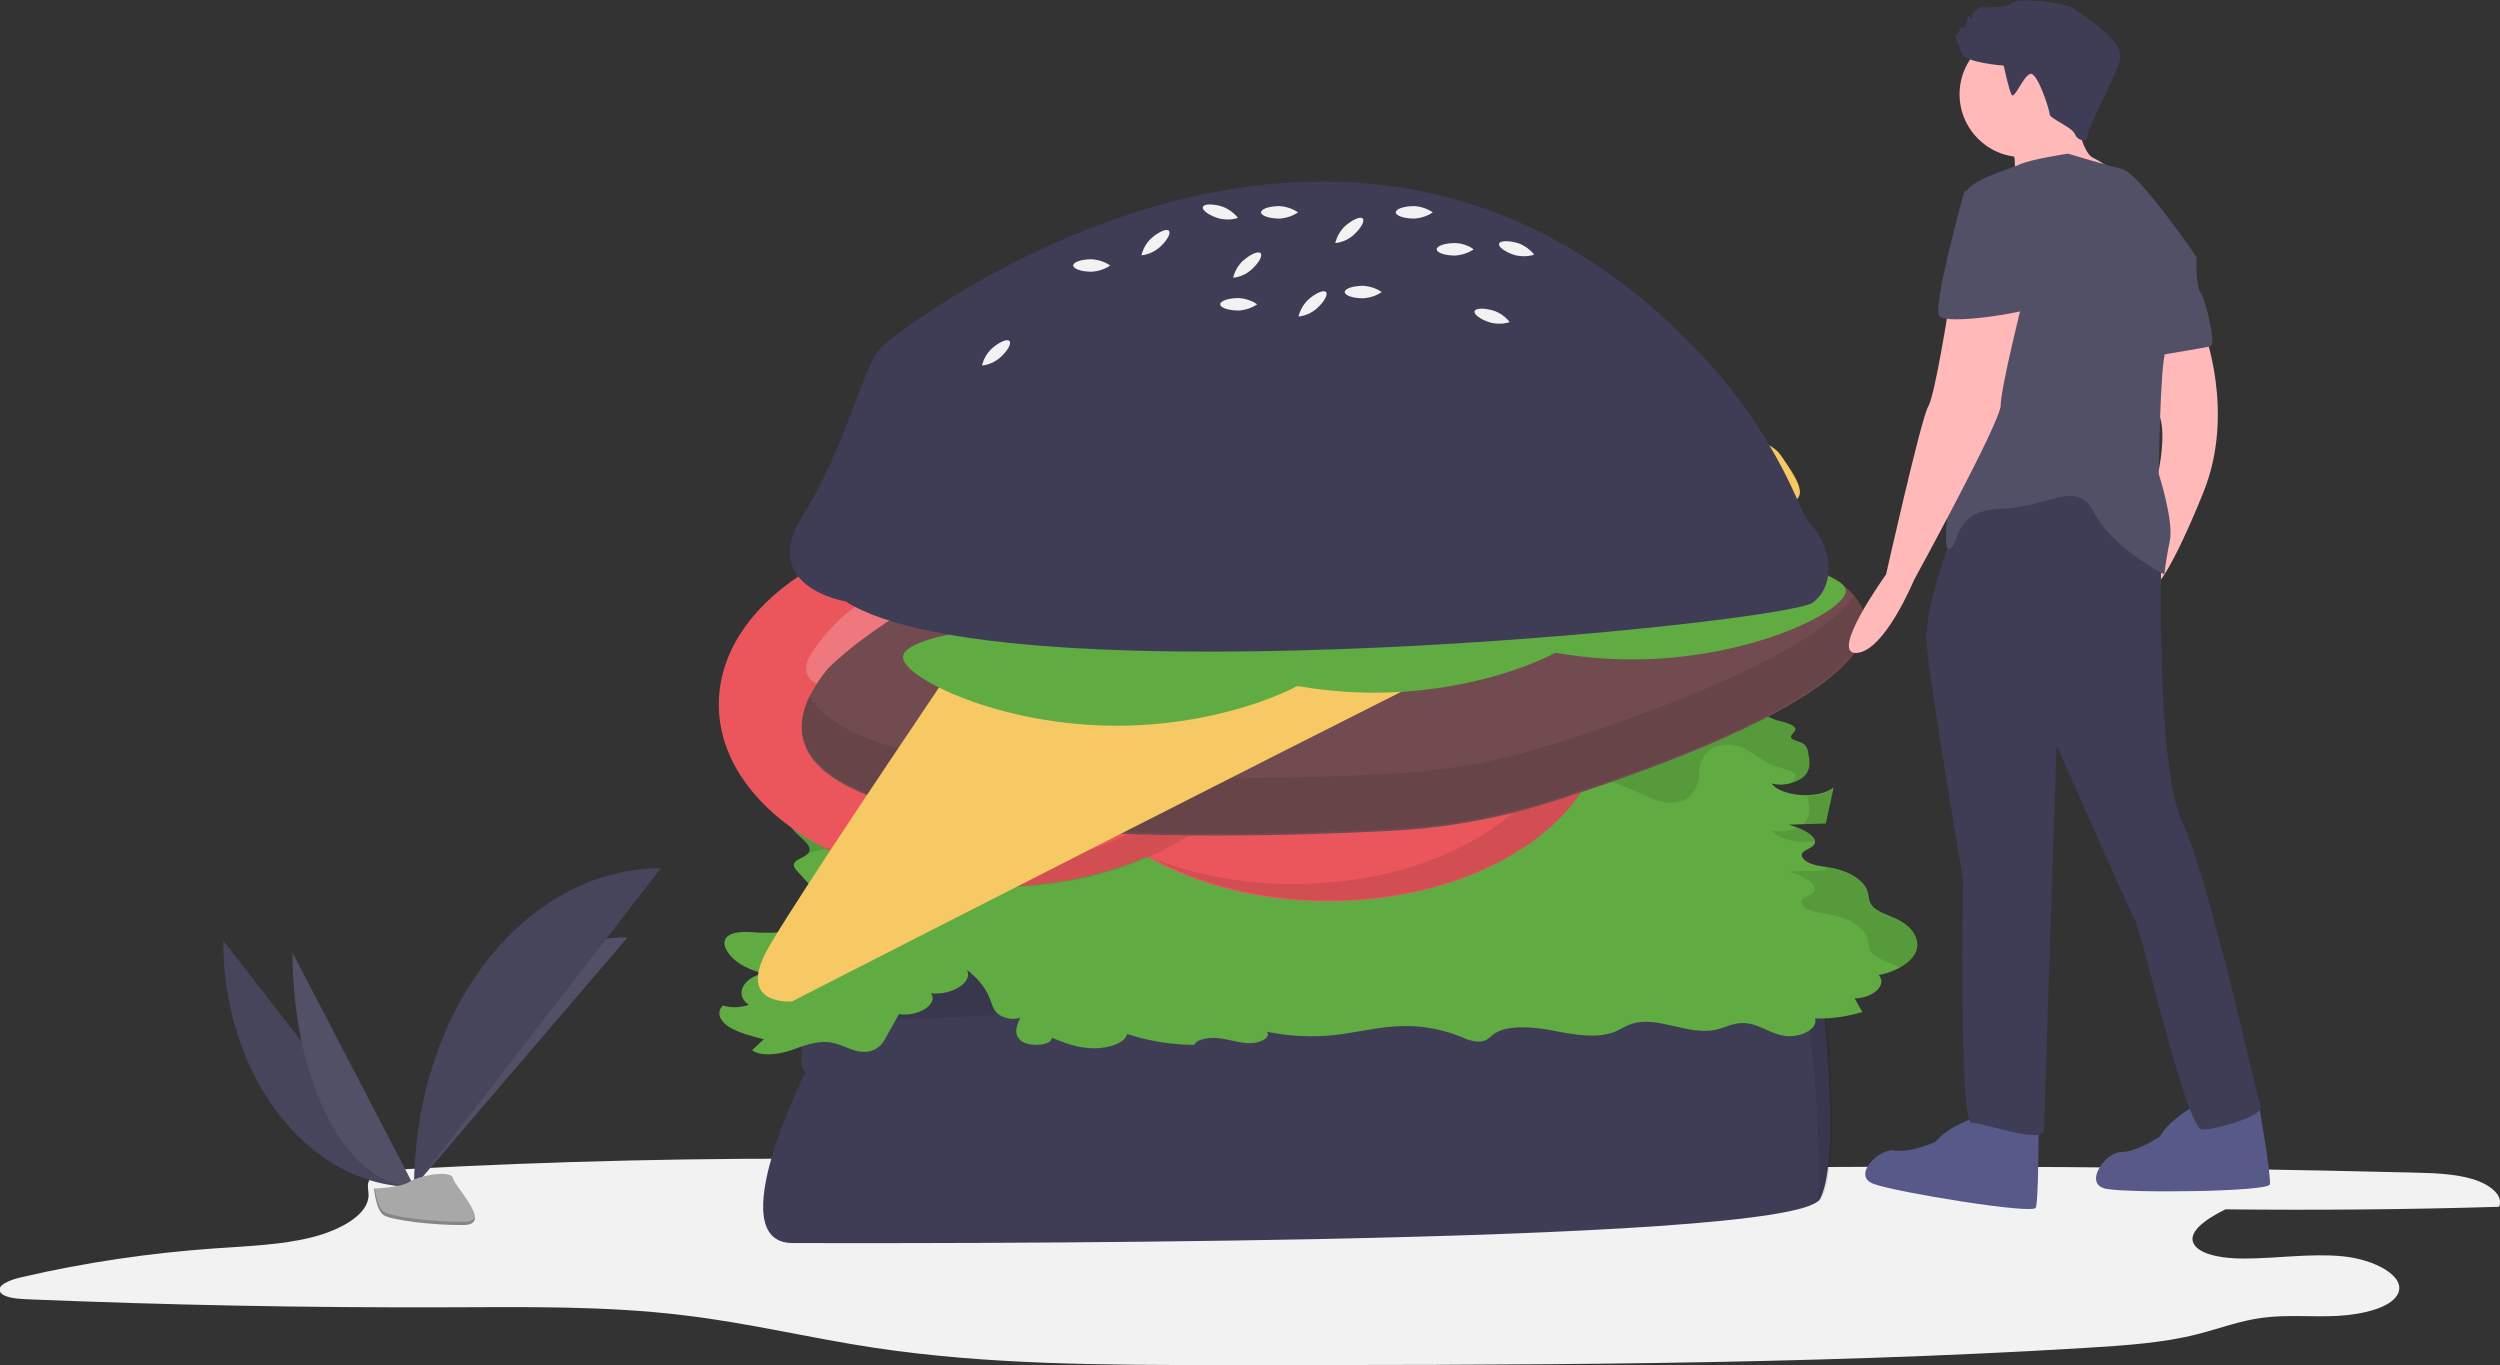 <?xml version="1.0" encoding="utf-8"?>
<!-- Generator: Adobe Illustrator 23.0.5, SVG Export Plug-In . SVG Version: 6.00 Build 0)  -->
<svg version="1.1" id="e6e30d14-284b-46c1-a714-214f05c6d996"
	 xmlns="http://www.w3.org/2000/svg" xmlns:xlink="http://www.w3.org/1999/xlink" x="0px" y="0px" viewBox="0 0 1082 590.9"
	 style="enable-background:new 0 0 1082 590.9;" xml:space="preserve">
<rect x="0" y="0" width="1082" height="590.9" fill="#333333" stroke="none"/>
<style type="text/css">
	.st0{fill:#F2F2F2;}
	.st1{fill:#3F3D56;}
	.st2{opacity:0.1;enable-background:new    ;}
	.st3{fill:#61AB43;}
	.st4{fill:#EA565C;}
	.st5{opacity:0.2;fill:#FFFFFF;enable-background:new    ;}
	.st6{fill:#714B4F;}
	.st7{opacity:0.1;fill:none;stroke:#000000;stroke-width:2;stroke-miterlimit:10;enable-background:new;}
	.st8{fill:#F6C964;}
	.st9{fill:#575A89;}
	.st10{fill:#FFB9B9;}
	.st11{fill:#525067;}
	.st12{fill:#46455B;}
	.st13{fill:#A8A8A8;}
	.st14{opacity:0.2;enable-background:new;}
</style>
<title>Hamburger</title>
<path class="st0" d="M741.8,505.5c101-1.2,201.9-0.5,302.9,2c8.7,0.2,17.7,0.5,25.4,2.8s13.6,7.2,11.5,12
	c-39.4,1.2-78.9,1.5-118.4,1.1c-8.6,4.2-18,10.6-12.8,16.2c3.7,3.9,12.7,5.1,20.6,5.1c14.3,0,28.7-2.3,42.7-1s28.1,8.8,24,16.5
	c-3.1,5.8-15,8.7-25.8,9.3s-21.9-0.6-32.5,0.8c-10.1,1.3-18.8,4.7-28.2,7.1c-14.8,3.8-31.3,4.9-47.5,5.9
	c-124.3,7.6-249.6,7.5-374.6,7.5c-50.6,0-101.9-0.1-150.8-7.5c-27.9-4.2-54.5-10.8-82.8-14.1c-33.7-4.1-68.5-3.5-103-3.4
	c-60.5,0.2-120.9-1-181.3-3.5c-4.5-0.2-10-0.8-11.2-3.3c-1.4-2.8,4.3-5.1,9.2-6.2c27.5-6.4,55.5-10.5,83.7-12.5
	c14.3-1,29-1.5,42.1-4.8s24.6-10.2,24.5-18.3c0-2.5-1.1-5.1,1-7.3c2.7-2.9,9.5-3.6,15.2-3.9c64.3-3.5,128.9-5,193.4-4.4
	c22.7,0.2,45.5,0.7,68.1-0.9c18.5-1.3,36.6-3.8,54.8-6c24.4-2.9,130.8-17.9,146.3-5.7c11.6,9.1-12.4,11.1,18.8,14.8
	C684.4,507.2,714.3,505.9,741.8,505.5z"/>
<g id="bottom-bun">
	<path class="st1" d="M348.7,463.9c0,0-37.4,74.1-5.6,74.1s433.4,1.6,444.6-19.1c7.8-14.5,3.5-66.2,0.2-95.8
		c-1.3-12-11.8-20.8-23.8-20.1c-86.8,4.8-411.3,22.6-409.9,20.3c2.8-4.4,0.8-3.2,0.8-3.2S342.3,460.7,348.7,463.9z"/>
</g>
<path class="st2" d="M788.7,423c-1.3-12-11.8-20.8-23.8-20.1c-86.8,4.8-411.3,22.6-409.9,20.3c2.8-4.4,0.8-3.2,0.8-3.2
	s-2.8,9.1-5.2,19c0.3,0,0.6,0.3-0.5,2.2c-0.1,0.4-0.2,0.9-0.3,1.3c13,1.3,324.6-15.8,409.4-20.5c12-0.7,22.5,8.2,23.8,20.1
	c2.4,22,5.4,56.2,3.6,78.3c0.7-0.4,1.3-0.9,1.7-1.6C796.3,504.3,792,452.6,788.7,423z"/>
<path class="st2" d="M321.4,447.2c1.2-2.7,4.4-5,9-5.9c-4.4-0.9-8.5-2.8-12.1-5.4c-1.9,0.1-3.7-0.2-5.5-0.7
	c-3.1,2.9-1.3,6.8,2.7,9.3C317.3,445.7,319.3,446.6,321.4,447.2z"/>
<path class="st2" d="M330.4,421.3c-2,0.4-3.9,1.1-5.6,2.2c1.1,0,2.1,0.1,3.2,0.2c12,0.8,27.1-1.8,29-8.7c0.9-3.4-2-6.8-4.8-9.9
	c-1.1-1.2-2.3-2.5-3.4-3.7c-5.9,2-13.9,2.7-20.9,2.2c-4.4-0.3-9.6-0.7-12.6,1.2c-2.3,1.4-2.3,3.6-1.5,5.5
	C315.9,415.2,322.2,419.4,330.4,421.3z"/>
<g id="veggies">
	<path class="st3" d="M393.3,352.8c-4.2-1.3-9.4-2.9-8.9-5.6c0.3-1.4,2.2-2.5,3.5-3.7c2.7-2.3,3.4-5.5,0.5-7.8s-9.7-2.5-12.3-0.2
		c-1.3,1.2-1.2,2.7-1.9,4.1c-2.1,4.3-10.5,6.1-17.7,7.8s-15.2,4.7-14.5,9.1c0.7,4.8,11.8,9.1,7.4,13.2c-1.6,1.5-5,2.3-5.7,4
		c-0.5,1.2,0.5,2.4,1.5,3.5l7.1,7.8c2.8,3.1,5.7,6.5,4.8,9.9c-1.9,6.8-17,9.4-29,8.7c-4.4-0.3-9.6-0.7-12.6,1.2
		c-2.3,1.4-2.3,3.6-1.5,5.5c2,4.9,8.4,9.1,16.5,11c-9.1,1.8-12.7,9.4-6.4,13.6c-3.6,1.2-7.5,1.4-11.2,0.3c-3.1,2.9-1.3,6.8,2.7,9.3
		s9.6,3.9,15,5.3l-5.1,4.7c3.7,2.9,11.6,1.9,17,0s11.2-4.3,17.2-3.3c5.6,0.9,9.9,4.6,15.6,4c4.4-0.5,6.6-3.4,7.9-5.8l5.9-10.5
		c8.4,1.3,17.2-4.4,13.8-9c9.4,1,18.6-5.1,15.5-10.2c5,3.8,8.5,8.3,10.2,13c0.8,2.1,1.2,4.3,3.3,6.1c2.8,2.1,6.3,2.7,9.7,1.7
		c-1.7,3.3-3.1,7.2,0.4,10s13.6,2,13.2-1.4c5.4,2.3,11.3,4.5,18,4.6s14-2.4,14.6-6.2c9.4,3.1,19.3,4.7,29.2,4.7
		c0.8-2.6,6.7-3.4,11.1-2.8s8.5,2.1,13,2.1s9.4-2.7,7.1-5c9.6,2,19.4,2.5,29.1,1.5c9.2-1,17.8-3.3,27.1-3.8
		c9.4-0.6,18.8,0.9,27.6,4.4c3,1.3,6.8,2.9,10.2,1.9c1.9-0.6,2.8-1.8,4.1-2.8c5.5-4.2,16.9-3.4,25.6-1.7s18.9,3.6,26.6,0.7
		c2.9-1.1,5-2.8,8.1-3.7c11-3.3,24.2,5.2,35.9,2.7c3.8-0.8,6.9-2.7,10.9-2.9c7.2-0.4,11.9,4.4,18.8,5.5c7.2,1.1,15-3.3,13.3-7.5
		c6.9,0.2,13.9-0.8,20.5-2.8l-3.3-5.9c8.2-0.1,14.2-6,10.4-10.1c8.2-1.6,14.7-5.8,16.3-10.6s-1.5-10.1-8-13.4
		c-3.8-1.9-8.9-3.2-11.1-5.9c-1.6-1.9-1.4-4.1-2-6.2c-1.3-4.5-7.2-8.5-14.7-10.1c-3.3-0.7-6.9-0.9-9.8-2s-5.1-3.3-3.4-5
		c0.9-0.9,2.7-1.5,3.8-2.3c4.6-3.4-3.3-7.7-10-9.6l16-0.5l3.4-15.6c-6.3,5.2-22.8,4.1-26.9-1.8c5.1,1.7,12-0.5,14.6-3.5
		s1.9-6.6,1.2-10c-0.1-1.7-1.1-3.2-2.7-4c-1.6-0.7-4.1-1.1-4.6-2.2c-0.5-1.2,1.5-2.2,1.8-3.3c0.6-2.3-4.6-3.3-8.1-4.3
		c-8.3-2.6-12.3-9.8-21.7-9.6c-9.3,0.2-12,7.4-12,12.7s-3.2,12.5-12.5,12.4c-3.7,0-7-1.4-10-2.7L686,313.2c-3.5-1.6-7.2-3-11-3.9
		c-5.4-1.3-11.4-1.4-17.2-1.5l-37.5-0.9c-1.9-0.1-3.8,0-5.7,0.5c-2,0.7-2.9,2-4.1,3.1c-5.2,4.9-17.5,6.8-26.3,4.1
		c-2.3-0.7-4.5-1.7-6.9-2.2c-7.8-1.7-16.1,1.4-24.2,2.6c-13.3,1.9-29.9-1.3-39.5,4.3c-3.2,1.9-4.9,4.4-7.9,6.4s-8.3,3.3-12.1,1.8
		c0.5,3.7,0.9,7.5-1.6,10.8s-8.8,6.1-15.1,5.3c-3.3-0.9-3-3.7-1.5-5.5s4-3.8,3.2-5.8c-0.8-2-4.3-3.2-7-4.6s-4.4-4.1-1.6-5.4
		c-1.9-2.4-8.7-2.1-11.7-0.1s-3.3,4.9-3.6,7.6s-1,5.6-4.5,7.4c-5.9,3-17.3,1.5-21.2,5.4c-1.2,1.3-1.3,2.8-2,4.2
		c-3.2,6.2-16.9,7.8-28.2,8.3c-0.2,1.3-0.3,2.6-0.2,3.9C402.5,357,396.1,353.7,393.3,352.8z"/>
	<path class="st2" d="M782.5,345.8c0.7,3.4,1.3,6.9-1.2,10c-0.4,0.4-0.8,0.8-1.3,1.2c3.4-0.1,6.8-0.2,10.1-0.3
		c1.1-5.2,2.3-10.4,3.4-15.6c-2.6,2.1-7,3.2-11.5,3.3C782.3,344.8,782.4,345.3,782.5,345.8z"/>
	<path class="st2" d="M785.5,364.1c-0.4-2.1-3.9-4.2-7.8-5.8c-3.4,1.6-7.3,2-11,1C769.6,363.3,778.3,365.1,785.5,364.1z"/>
	<path class="st2" d="M790.4,375.5c-0.1,0.4-0.2,0.8-0.3,1.2c-5.3,0.2-10.7,0.3-16,0.5c6.7,1.9,14.6,6.2,10,9.6
		c-1.1,0.8-2.9,1.4-3.8,2.3c-1.7,1.7,0.4,4,3.4,5s6.6,1.3,9.8,2c7.6,1.6,13.4,5.6,14.7,10.1c0.6,2.1,0.4,4.3,2,6.2
		c2.2,2.6,7.3,4,11.1,5.9c0.4,0.2,0.7,0.4,1.1,0.6c3.5-2,6-4.5,6.9-7.3c1.7-4.8-1.5-10.1-8-13.4c-3.8-1.9-8.9-3.2-11.1-5.9
		c-1.6-1.9-1.4-4.1-2-6.2c-1.3-4.5-7.2-8.5-14.7-10.1C792.6,375.8,791.5,375.6,790.4,375.5z"/>
	<path class="st2" d="M349.6,369.6c2.3-0.9,4.6-1.5,7-2.1c7.2-1.7,15.6-3.5,17.7-7.8c0.7-1.4,0.6-2.9,1.9-4.1
		c2.5-2.4,9.4-2.1,12.3,0.2s2.1,5.5-0.5,7.8c-1.4,1.2-3.3,2.3-3.5,3.7c-0.5,2.7,4.8,4.3,8.9,5.6c2,0.6,3.8,1.6,5.4,2.9
		c0-0.3,0.1-0.6,0.1-0.8c11.2-0.5,25-2.1,28.2-8.3c0.7-1.4,0.8-2.9,2-4.2c3.9-4,15.3-2.4,21.2-5.4c3.5-1.8,4.2-4.7,4.5-7.4
		s0.6-5.5,3.6-7.6c3-2,9.8-2.3,11.7,0.1c-2.8,1.3-1,4,1.6,5.4s6.2,2.6,7,4.6c0.8,2-1.6,4-3.2,5.8c-1.6,1.9-1.8,4.7,1.5,5.5
		c6.2,0.9,12.6-1.9,15.1-5.3s2-7.2,1.6-10.8c3.7,1.5,9.1,0.2,12.1-1.8s4.7-4.5,7.9-6.4c9.6-5.6,26.2-2.4,39.5-4.3
		c8.1-1.1,16.4-4.3,24.2-2.6c2.5,0.5,4.6,1.5,6.9,2.2c8.9,2.7,21.1,0.8,26.3-4.1c1.2-1.1,2.1-2.4,4.1-3.1c1.9-0.5,3.8-0.6,5.7-0.5
		c12.5,0.3,25,0.6,37.5,0.9c5.8,0.1,11.8,0.3,17.2,1.5c3.8,1,7.5,2.3,11,3.9c8.9,3.9,17.9,7.7,26.8,11.6c3,1.3,6.2,2.6,10,2.7
		c9.4,0.1,12.5-7.1,12.5-12.4s2.6-12.5,12-12.7c9.4-0.2,13.4,7,21.7,9.6c3.5,1.1,8.7,2.1,8.1,4.3c-0.3,1-1.9,2-1.9,3
		c2.3-0.5,4.5-1.8,6.1-3.5c2.5-3.1,1.9-6.6,1.2-10c-0.1-1.7-1.1-3.2-2.7-4c-1.6-0.7-4.1-1.1-4.6-2.2c-0.5-1.2,1.5-2.2,1.8-3.3
		c0.6-2.3-4.6-3.3-8.1-4.3c-8.3-2.6-12.3-9.8-21.7-9.6c-9.3,0.2-12,7.4-12,12.7s-3.2,12.5-12.5,12.4c-3.7,0-7-1.4-10-2.7
		c-8.9-3.9-17.9-7.7-26.8-11.6c-3.5-1.6-7.2-3-11-3.9c-5.4-1.3-11.4-1.4-17.2-1.5c-12.5-0.3-25-0.6-37.5-0.9c-1.9-0.1-3.8,0-5.7,0.5
		c-2,0.7-2.9,2-4.1,3.1c-5.2,4.9-17.5,6.8-26.3,4.1c-2.3-0.7-4.5-1.7-6.9-2.2c-7.8-1.7-16.1,1.4-24.2,2.6
		c-13.3,1.9-29.9-1.3-39.5,4.3c-3.2,1.9-4.9,4.4-7.9,6.4s-8.3,3.3-12.1,1.8c0.5,3.7,0.9,7.5-1.6,10.8s-8.8,6.1-15.1,5.3
		c-3.3-0.9-3-3.7-1.5-5.5s4-3.8,3.2-5.8c-0.8-2-4.3-3.2-7-4.6s-4.4-4.1-1.6-5.4c-1.9-2.4-8.7-2.1-11.7-0.1c-3,2-3.3,4.9-3.6,7.6
		s-1,5.6-4.5,7.4c-5.9,3-17.3,1.5-21.2,5.4c-1.2,1.3-1.3,2.8-2,4.2c-3.2,6.2-16.9,7.8-28.2,8.3c0,0.3-0.1,0.6-0.1,0.8
		c-1.6-1.3-3.5-2.2-5.4-2.9c-4.2-1.3-9.4-2.9-8.9-5.6c0.3-1.4,2.2-2.5,3.5-3.7c2.7-2.3,3.4-5.5,0.5-7.8s-9.7-2.5-12.3-0.2
		c-1.3,1.2-1.2,2.7-1.9,4.1c-2.1,4.3-10.5,6.1-17.7,7.8s-15.2,4.7-14.5,9.1C342.8,361.3,353.5,365.5,349.6,369.6z"/>
	<ellipse class="st4" cx="574.8" cy="311.2" rx="119.5" ry="78.9"/>
	<path class="st5" d="M534.2,305.7c0,0-54.2,5.6-38.2-17.5s35.9-31.1,45.4-24.7s13.5,23.9,12,23.9s-24.7-13.5-32.7-3.2
		S534.2,305.7,534.2,305.7z"/>
	<path class="st5" d="M581.1,307.9c0,0,44.7,31.1,17.6,38.2s-47.4,0.2-50.5-10.8s5.3-27,6.5-25.9s9.9,26.4,22.7,23.7
		S581.1,307.9,581.1,307.9z"/>
	<path class="st5" d="M591.5,288.4c0,0,3.5-54.3,23.7-34.8s24.7,40.5,16.8,48.9s-25.8,9.4-25.6,7.8s17.5-22.1,8.6-31.7
		S591.5,288.4,591.5,288.4z"/>
	<ellipse class="st4" cx="430.6" cy="304.9" rx="119.5" ry="78.9"/>
	<path class="st5" d="M390,299.3c0,0-54.2,5.6-38.2-17.5s35.9-31.1,45.4-24.7s13.5,23.9,12,23.9s-24.7-13.5-32.7-3.2
		S390,299.3,390,299.3z"/>
	<path class="st5" d="M436.9,301.5c0,0,44.7,31.1,17.6,38.2s-47.4,0.2-50.5-10.8s5.3-27,6.5-25.9s9.9,26.4,22.7,23.7
		S436.9,301.5,436.9,301.5z"/>
	<path class="st5" d="M447.3,282.1c0,0,3.5-54.3,23.7-34.8c20.1,19.6,24.7,40.5,16.8,48.9s-25.8,9.4-25.6,7.8s17.5-22.1,8.6-31.7
		S447.3,282.1,447.3,282.1z"/>
	<path class="st2" d="M492.8,237.7c26,14.5,42.6,36.1,42.6,60.4c0,43.6-53.5,78.9-119.5,78.9c-22.6,0-43.8-4.1-61.8-11.4
		c20.8,11.6,47.6,18.5,76.9,18.5c66,0,119.5-35.3,119.5-78.9C550.5,276.6,527.4,251.6,492.8,237.7z"/>
	<path class="st2" d="M637,243.3c26,14.5,42.6,36.1,42.6,60.4c0,43.6-53.5,78.9-119.5,78.9c-22.6,0-43.8-4.1-61.8-11.4
		c20.8,11.6,47.6,18.5,76.9,18.5c66,0,119.5-35.3,119.5-78.9C694.7,282.2,671.6,257.1,637,243.3z"/>
	<path class="st6" d="M358,289.7c0,0,102.8-109.9,354.5-64.5c199,35.9,35.6,97.7-41.6,122c-22.4,7.1-45.6,11.2-69.1,12.4
		C514.7,364.1,295.6,368.1,358,289.7z"/>
	<path class="st2" d="M670.9,322.5c-22.4,7.1-45.6,11.2-69.1,12.4c-70.6,3.6-227.7,7-251.7-33.6c-30.3,65.5,169.5,61.7,251.7,57.5
		c23.5-1.2,46.7-5.4,69.1-12.4c56.6-17.8,159.5-55.8,132.1-88.9C784.4,283.5,714.1,308.9,670.9,322.5z"/>
	<line class="st7" x1="577.5" y1="225.6" x2="605.3" y2="280.6"/>
	<line class="st7" x1="491.4" y1="245.5" x2="515.3" y2="291.7"/>
	<line class="st7" x1="627.6" y1="225.6" x2="665.1" y2="280.6"/>
	<line class="st7" x1="491.4" y1="296.5" x2="742.4" y2="264.7"/>
	<line class="st7" x1="732.8" y1="236" x2="750.3" y2="260.7"/>
	<line class="st7" x1="442" y1="264.7" x2="453.2" y2="287.8"/>
	<path class="st8" d="M479.5,189.8c0,0,229.2-1,231.3-3.1s50.5-3.2,59.9,10.3s12.6,19.7,0,21.8S342.8,433.4,342.8,433.4
		s-23.1,2.1-11.6-20.7S479.5,189.8,479.5,189.8z"/>
	<path class="st3" d="M575.7,284.6c0,8.6-41.4,29.5-92.4,29.5s-92.4-20.9-92.4-29.5s41.4-12,92.4-12S575.7,276,575.7,284.6z"/>
	<ellipse class="st3" cx="483.3" cy="284.2" rx="92.4" ry="15.5"/>
	<path class="st3" d="M687.2,270.3c0,8.6-41.4,29.5-92.4,29.5s-92.4-20.9-92.4-29.5s41.4-12,92.4-12S687.2,261.7,687.2,270.3z"/>
	<ellipse class="st3" cx="594.8" cy="269.9" rx="92.4" ry="15.5"/>
	<path class="st3" d="M798.8,255.9c0,8.6-41.4,29.5-92.4,29.5s-92.4-20.9-92.4-29.5s41.4-12,92.4-12S798.8,247.3,798.8,255.9z"/>
	<ellipse class="st3" cx="706.3" cy="255.5" rx="92.4" ry="15.5"/>
</g>
<g id="top-bun">
	<path class="st1" d="M366,260.3c0,0-38-6.2-18.6-37.1s26-65.6,34.5-73.4c9.5-8.7,205.3-160.5,357.9,7.5
		c16.2,18,29.3,38.5,38.9,60.8c1.8,4.2,3.9,8,5.9,10c6.2,6.2,11.5,23.9,0,32.7S434.5,304.1,366,260.3z"/>
	<path class="st0" d="M544.1,131.7c-2.3,1.6-5.1,2.5-8,2.7c-4.4,0-8-1.2-8-2.7s3.6-2.7,8-2.7C539,129.2,541.8,130.1,544.1,131.7z"/>
	<path class="st0" d="M480.5,114.9c-2.3,1.6-5.1,2.5-8,2.7c-4.4,0-8-1.2-8-2.7s3.6-2.7,8-2.7C475.4,112.4,478.1,113.3,480.5,114.9z"
		/>
	<path class="st0" d="M653.4,139.4c-2.7,0.9-5.6,0.9-8.4,0.2c-4.2-1.3-7.2-3.5-6.8-4.9s4.2-1.5,8.4-0.2
		C649.2,135.4,651.6,137.1,653.4,139.4z"/>
	<path class="st0" d="M535.8,94.3c-2.7,0.9-5.6,0.9-8.4,0.2c-4.2-1.3-7.2-3.5-6.8-4.9s4.2-1.5,8.4-0.2
		C531.7,90.4,534,92.1,535.8,94.3z"/>
	<path class="st0" d="M664,110.2c-2.7,0.9-5.6,0.9-8.4,0.2c-4.2-1.3-7.2-3.5-6.8-4.9s4.2-1.5,8.4-0.2
		C659.9,106.3,662.2,108,664,110.2z"/>
	<path class="st0" d="M637.8,107.9c-2.3,1.6-5.1,2.5-8,2.7c-4.4,0-8-1.2-8-2.7s3.6-2.7,8-2.7C632.7,105.3,635.5,106.2,637.8,107.9z"
		/>
	<path class="st0" d="M561.8,91.9c-2.3,1.6-5.1,2.5-8,2.7c-4.4,0-8-1.2-8-2.7s3.6-2.7,8-2.7C556.7,89.4,559.4,90.3,561.8,91.9z"/>
	<path class="st0" d="M620.1,91.9c-2.3,1.6-5.1,2.5-8,2.7c-4.4,0-8-1.2-8-2.7s3.6-2.7,8-2.7C615,89.4,617.8,90.3,620.1,91.9z"/>
	<path class="st0" d="M598,126.4c-2.3,1.6-5.1,2.5-8,2.7c-4.4,0-8-1.2-8-2.7s3.6-2.7,8-2.7C592.9,123.9,595.7,124.8,598,126.4z"/>
	<path class="st0" d="M533.7,120.2c0.7-2.8,2.1-5.3,4.2-7.3c3.3-2.9,6.7-4.4,7.7-3.3s-0.9,4.4-4.2,7.3
		C539.3,118.7,536.6,119.9,533.7,120.2z"/>
	<path class="st0" d="M494,110.5c0.7-2.8,2.1-5.3,4.2-7.3c3.3-2.9,6.7-4.4,7.7-3.3s-0.9,4.4-4.2,7.3
		C499.5,109,496.8,110.2,494,110.5z"/>
	<path class="st0" d="M425,158.2c0.7-2.8,2.1-5.3,4.2-7.3c3.3-2.9,6.7-4.4,7.7-3.3s-0.9,4.4-4.2,7.3
		C430.5,156.7,427.9,157.9,425,158.2z"/>
	<path class="st0" d="M577.9,105.2c0.7-2.8,2.1-5.3,4.2-7.3c3.3-2.9,6.7-4.4,7.7-3.3s-0.9,4.4-4.2,7.3
		C583.5,103.7,580.8,104.9,577.9,105.2z"/>
	<path class="st0" d="M562,137c0.7-2.8,2.1-5.3,4.2-7.3c3.3-2.9,6.7-4.4,7.7-3.3s-0.9,4.4-4.2,7.3C567.5,135.5,564.9,136.7,562,137z
		"/>
</g>
<path class="st9" d="M855.7,483.4c0,0-12.1,3.6-18.2,10.9c0,0-10.9,4.8-17.5,3.6s-18.8,10.9-9.1,14.5s69,13.3,70.2,10.3
	s1.2-33.9,1.2-33.9L855.7,483.4z"/>
<path class="st9" d="M950.7,478.2c0,0-11.3,5.6-16,13.8c0,0-9.9,6.6-16.7,6.6s-16.6,13.9-6.5,15.9s70.2,1.3,70.9-1.9
	s-4.6-33.6-4.6-33.6L950.7,478.2z"/>
<circle class="st10" cx="875.3" cy="40.8" r="27.2"/>
<path class="st10" d="M897.4,45.3c0,0,3,20.6,8.5,23c3.8,1.9,7.3,4.3,10.3,7.3L901,82.8L871.4,81c0,0,2.4-13.3-1.8-20
	S897.4,45.3,897.4,45.3z"/>
<path class="st10" d="M953.7,142.7c0,0,13.9,35.7,0,70.2s-20,39.9-20,39.9l-4.2-45.4l4.9-4.4c0,0,2.9-13.8,0.6-21.9
	s1.2-33.6,1.2-33.6L953.7,142.7z"/>
<path class="st1" d="M849.6,220.2c0,0-17.5,39.9-15.7,59.3s15.7,101.1,15.7,101.1s-1.8,105.3,3.6,105.3s31.5,9.7,31.5,3
	s5.4-166.4,5.4-166.4s30.9,70.2,33.9,75.6s22.4,90.8,29,90.8s27.2-6.1,25.4-10.3s-22.4-98.6-33.9-122.8s-9.1-115.6-9.1-115.6
	l-19.4-42.4L849.6,220.2z"/>
<path class="st1" d="M867.2,28.4c0,0-16.9-1.2-18.2-5.4s-3.6-7.9-2.4-7.9s1.8-3,1.8-3s1.2-0.6,1.8,0s1.2-4.2,1.2-4.2
	s0.6-1.8,1.2-0.6s0.6,0.6,1.2-1.2s3.6-3,3.6-3s11.5,0.6,13.3-1.8s22.4-0.6,26.6,2.4s23,13.9,20,23s-13.9,29-13.9,32.1
	S899.2,61,898,58s-10.9-6.7-10.9-8.5s-5.4-18.8-8.5-17.5s-6.7,10.9-7.9,9.1S867.2,28.4,867.2,28.4z"/>
<path class="st11" d="M950.7,111.3c0,0-24.8-36.3-32.1-38.1S895,66.5,895,66.5s-16.3,2.4-21.2,4.8s-23,6.7-23.6,13.9
	s4.8,76.9,1.8,83.5s-13.3,70.2-8.5,69s1.2-16.9,22.4-17.5s32.7-13.3,40.5,1.8s30.3,26.6,30.3,26.6c0.6-4.9,1.4-9.7,2.4-14.5
	c1.8-8.5-4.8-29-4.8-29s0.6-47.8,3-53.3S950.7,111.3,950.7,111.3z"/>
<path class="st11" d="M941.6,110l9.1,1.2c0,0-0.6,12.1,1.8,15.7c2.4,3.6,6.7,22.4,4.2,23s-24.2,4.2-24.2,4.2l-1.2-27.8L941.6,110z"
	/>
<path class="st10" d="M843.6,131.8c0,0-6.1,39.3-9.1,44.2s-18.2,72.6-18.2,72.6s-24.9,34.6-12.8,34s24.9-31.6,24.9-31.6
	s37.5-68.4,37.5-75.6s9.1-43.6,9.1-43.6H843.6z"/>
<path class="st11" d="M861.1,78.6l-10.9,4.2c0,0-13.9,49.6-10.9,53.9s39.3-1.8,39.9-3.6S872.6,78.6,861.1,78.6z"/>
<path class="st12" d="M96.6,407c0,59,37,106.7,82.7,106.7"/>
<path class="st11" d="M179.3,513.6c0-59.6,41.3-107.9,92.3-107.9"/>
<path class="st11" d="M126.6,412.3c0,56,23.6,101.3,52.7,101.3"/>
<path class="st12" d="M179.3,513.6c0-76.2,47.7-137.8,106.7-137.8"/>
<path class="st13" d="M161.9,514.4c0,0,11.7-0.4,15.3-2.9s18-5.5,18.9-1.5s17.6,20.1,4.4,20.2s-30.8-2.1-34.3-4.2
	S161.9,514.4,161.9,514.4z"/>
<path class="st14" d="M200.7,528.8c-13.2,0.1-30.8-2.1-34.3-4.2c-2.7-1.6-3.8-7.5-4.1-10.2c-0.2,0-0.4,0-0.4,0s0.7,9.5,4.3,11.6
	s21.1,4.3,34.3,4.2c3.8,0,5.1-1.4,5.1-3.4C205,528,203.5,528.8,200.7,528.8z"/>
</svg>

<!-- import React, { ReactElement, SVGProps } from 'react';

function Burger() {
  return (
    <svg
      version='1.1'
      id='e6e30d14-284b-46c1-a714-214f05c6d996'
      xmlns='http://www.w3.org/2000/svg'
      xmlnsXlink='http://www.w3.org/1999/xlink'
      x='0px'
      y='0px'
      viewBox='0 0 1082 590.9'
      style={{ enableBackground: 'new' + '0 0 1082 590.9 ' }}
      xmlSpace='preserve'
    >
      <title>Hamburger</title>
      <path
        className='st0'
        fill='#F2F2F2'
        d='M741.8,505.5c101-1.2,201.9-0.5,302.9,2c8.7,0.2,17.7,0.5,25.4,2.8s13.6,7.2,11.5,12
	c-39.4,1.2-78.9,1.5-118.4,1.1c-8.6,4.2-18,10.6-12.8,16.2c3.7,3.9,12.7,5.1,20.6,5.1c14.3,0,28.7-2.3,42.7-1s28.1,8.8,24,16.5
	c-3.1,5.8-15,8.7-25.8,9.3s-21.9-0.6-32.5,0.8c-10.1,1.3-18.8,4.7-28.2,7.1c-14.8,3.8-31.3,4.9-47.5,5.9
	c-124.3,7.6-249.6,7.5-374.6,7.5c-50.6,0-101.9-0.1-150.8-7.5c-27.9-4.2-54.5-10.8-82.8-14.1c-33.7-4.1-68.5-3.5-103-3.4
	c-60.5,0.2-120.9-1-181.3-3.5c-4.5-0.2-10-0.8-11.2-3.3c-1.4-2.8,4.3-5.1,9.2-6.2c27.5-6.4,55.5-10.5,83.7-12.5
	c14.3-1,29-1.5,42.1-4.8s24.6-10.2,24.5-18.3c0-2.5-1.1-5.1,1-7.3c2.7-2.9,9.5-3.6,15.2-3.9c64.3-3.5,128.9-5,193.4-4.4
	c22.7,0.2,45.5,0.7,68.1-0.9c18.5-1.3,36.6-3.8,54.8-6c24.4-2.9,130.8-17.9,146.3-5.7c11.6,9.1-12.4,11.1,18.8,14.8
	C684.4,507.2,714.3,505.9,741.8,505.5z'
      />
      <g id='bottom-bun'>
        <path
          className='st1'
          fill='#3F3D56'
          d='M348.7,463.9c0,0-37.4,74.1-5.6,74.1s433.4,1.6,444.6-19.1c7.8-14.5,3.5-66.2,0.2-95.8
		c-1.3-12-11.8-20.8-23.8-20.1c-86.8,4.8-411.3,22.6-409.9,20.3c2.8-4.4,0.8-3.2,0.8-3.2S342.3,460.7,348.7,463.9z'
        />
      </g>
      <path
        className='st2'
        opacity='0.1;'
        enableBackground='new'
        d='M788.7,423c-1.3-12-11.8-20.8-23.8-20.1c-86.8,4.8-411.3,22.6-409.9,20.3c2.8-4.4,0.8-3.2,0.8-3.2
	s-2.8,9.1-5.2,19c0.3,0,0.6,0.3-0.5,2.2c-0.1,0.4-0.2,0.9-0.3,1.3c13,1.3,324.6-15.8,409.4-20.5c12-0.7,22.5,8.2,23.8,20.1
	c2.4,22,5.4,56.2,3.6,78.3c0.7-0.4,1.3-0.9,1.7-1.6C796.3,504.3,792,452.6,788.7,423z'
      />
      <path
        className='st2'
        opacity='0.1'
        enableBackground='new'
        d='M321.4,447.2c1.2-2.7,4.4-5,9-5.9c-4.4-0.9-8.5-2.8-12.1-5.4c-1.9,0.1-3.7-0.2-5.5-0.7
	c-3.1,2.9-1.3,6.8,2.7,9.3C317.3,445.7,319.3,446.6,321.4,447.2z'
      />
      <path
        className='st2'
        opacity='0.1'
        enableBackground='new'
        d='M330.4,421.3c-2,0.4-3.9,1.1-5.6,2.2c1.1,0,2.1,0.1,3.2,0.2c12,0.8,27.1-1.8,29-8.7c0.9-3.4-2-6.8-4.8-9.9
	c-1.1-1.2-2.3-2.5-3.4-3.7c-5.9,2-13.9,2.7-20.9,2.2c-4.4-0.3-9.6-0.7-12.6,1.2c-2.3,1.4-2.3,3.6-1.5,5.5
	C315.9,415.2,322.2,419.4,330.4,421.3z'
      />
      <g id='veggies'>
        <path
          className='st3'
          fill='#61AB43'
          d='M393.3,352.8c-4.2-1.3-9.4-2.9-8.9-5.6c0.3-1.4,2.2-2.5,3.5-3.7c2.7-2.3,3.4-5.5,0.5-7.8s-9.7-2.5-12.3-0.2
		c-1.3,1.2-1.2,2.7-1.9,4.1c-2.1,4.3-10.5,6.1-17.7,7.8s-15.2,4.7-14.5,9.1c0.7,4.8,11.8,9.1,7.4,13.2c-1.6,1.5-5,2.3-5.7,4
		c-0.5,1.2,0.5,2.4,1.5,3.5l7.1,7.8c2.8,3.1,5.7,6.5,4.8,9.9c-1.9,6.8-17,9.4-29,8.7c-4.4-0.3-9.6-0.7-12.6,1.2
		c-2.3,1.4-2.3,3.6-1.5,5.5c2,4.9,8.4,9.1,16.5,11c-9.1,1.8-12.7,9.4-6.4,13.6c-3.6,1.2-7.5,1.4-11.2,0.3c-3.1,2.9-1.3,6.8,2.7,9.3
		s9.6,3.9,15,5.3l-5.1,4.7c3.7,2.9,11.6,1.9,17,0s11.2-4.3,17.2-3.3c5.6,0.9,9.9,4.6,15.6,4c4.4-0.5,6.6-3.4,7.9-5.8l5.9-10.5
		c8.4,1.3,17.2-4.4,13.8-9c9.4,1,18.6-5.1,15.5-10.2c5,3.8,8.5,8.3,10.2,13c0.8,2.1,1.2,4.3,3.3,6.1c2.8,2.1,6.3,2.7,9.7,1.7
		c-1.7,3.3-3.1,7.2,0.4,10s13.6,2,13.2-1.4c5.4,2.3,11.3,4.5,18,4.6s14-2.4,14.6-6.2c9.4,3.1,19.3,4.7,29.2,4.7
		c0.8-2.6,6.7-3.4,11.1-2.8s8.5,2.1,13,2.1s9.4-2.7,7.1-5c9.6,2,19.4,2.5,29.1,1.5c9.2-1,17.8-3.3,27.1-3.8
		c9.4-0.6,18.8,0.9,27.6,4.4c3,1.3,6.8,2.9,10.2,1.9c1.9-0.6,2.8-1.8,4.1-2.8c5.5-4.2,16.9-3.4,25.6-1.7s18.9,3.6,26.6,0.7
		c2.9-1.1,5-2.8,8.1-3.7c11-3.3,24.2,5.2,35.9,2.7c3.8-0.8,6.9-2.7,10.9-2.9c7.2-0.4,11.9,4.4,18.8,5.5c7.2,1.1,15-3.3,13.3-7.5
		c6.9,0.2,13.9-0.8,20.5-2.8l-3.3-5.9c8.2-0.1,14.2-6,10.4-10.1c8.2-1.6,14.7-5.8,16.3-10.6s-1.5-10.1-8-13.4
		c-3.8-1.9-8.9-3.2-11.1-5.9c-1.6-1.9-1.4-4.1-2-6.2c-1.3-4.5-7.2-8.5-14.7-10.1c-3.3-0.7-6.9-0.9-9.8-2s-5.1-3.3-3.4-5
		c0.9-0.9,2.7-1.5,3.8-2.3c4.6-3.4-3.3-7.7-10-9.6l16-0.5l3.4-15.6c-6.3,5.2-22.8,4.1-26.9-1.8c5.1,1.7,12-0.5,14.6-3.5
		s1.9-6.6,1.2-10c-0.1-1.7-1.1-3.2-2.7-4c-1.6-0.7-4.1-1.1-4.6-2.2c-0.5-1.2,1.5-2.2,1.8-3.3c0.6-2.3-4.6-3.3-8.1-4.3
		c-8.3-2.6-12.3-9.8-21.7-9.6c-9.3,0.2-12,7.4-12,12.7s-3.2,12.5-12.5,12.4c-3.7,0-7-1.4-10-2.7L686,313.2c-3.5-1.6-7.2-3-11-3.9
		c-5.4-1.3-11.4-1.4-17.2-1.5l-37.5-0.9c-1.9-0.1-3.8,0-5.7,0.5c-2,0.7-2.9,2-4.1,3.1c-5.2,4.9-17.5,6.8-26.3,4.1
		c-2.3-0.7-4.5-1.7-6.9-2.2c-7.8-1.7-16.1,1.4-24.2,2.6c-13.3,1.9-29.9-1.3-39.5,4.3c-3.2,1.9-4.9,4.4-7.9,6.4s-8.3,3.3-12.1,1.8
		c0.5,3.7,0.9,7.5-1.6,10.8s-8.8,6.1-15.1,5.3c-3.3-0.9-3-3.7-1.5-5.5s4-3.8,3.2-5.8c-0.8-2-4.3-3.2-7-4.6s-4.4-4.1-1.6-5.4
		c-1.9-2.4-8.7-2.1-11.7-0.1s-3.3,4.9-3.6,7.6s-1,5.6-4.5,7.4c-5.9,3-17.3,1.5-21.2,5.4c-1.2,1.3-1.3,2.8-2,4.2
		c-3.2,6.2-16.9,7.8-28.2,8.3c-0.2,1.3-0.3,2.6-0.2,3.9C402.5,357,396.1,353.7,393.3,352.8z'
        />
        <path
          className='st2'
          opacity='0.1'
          enableBackground='new'
          d='M782.5,345.8c0.7,3.4,1.3,6.9-1.2,10c-0.4,0.4-0.8,0.8-1.3,1.2c3.4-0.1,6.8-0.2,10.1-0.3
		c1.1-5.2,2.3-10.4,3.4-15.6c-2.6,2.1-7,3.2-11.5,3.3C782.3,344.8,782.4,345.3,782.5,345.8z'
        />
        <path
          className='st2'
          opacity='0.1'
          enableBackground='new'
          d='M785.5,364.1c-0.4-2.1-3.9-4.2-7.8-5.8c-3.4,1.6-7.3,2-11,1C769.6,363.3,778.3,365.1,785.5,364.1z'
        />
        <path
          className='st2'
          opacity='0.1'
          enableBackground='new'
          d='M790.4,375.5c-0.1,0.4-0.2,0.8-0.3,1.2c-5.3,0.2-10.7,0.3-16,0.5c6.7,1.9,14.6,6.2,10,9.6
		c-1.1,0.8-2.9,1.4-3.8,2.3c-1.7,1.7,0.4,4,3.4,5s6.6,1.3,9.8,2c7.6,1.6,13.4,5.6,14.7,10.1c0.6,2.1,0.4,4.3,2,6.2
		c2.2,2.6,7.3,4,11.1,5.9c0.4,0.2,0.7,0.4,1.1,0.6c3.5-2,6-4.5,6.9-7.3c1.7-4.8-1.5-10.1-8-13.4c-3.8-1.9-8.9-3.2-11.1-5.9
		c-1.6-1.9-1.4-4.1-2-6.2c-1.3-4.5-7.2-8.5-14.7-10.1C792.6,375.8,791.5,375.6,790.4,375.5z'
        />
        <path
          className='st2'
          opacity='0.1'
          enableBackground='new'
          d='M349.6,369.6c2.3-0.9,4.6-1.5,7-2.1c7.2-1.7,15.6-3.5,17.7-7.8c0.7-1.4,0.6-2.9,1.9-4.1
		c2.5-2.4,9.4-2.1,12.3,0.2s2.1,5.5-0.5,7.8c-1.4,1.2-3.3,2.3-3.5,3.7c-0.5,2.7,4.8,4.3,8.9,5.6c2,0.6,3.8,1.6,5.4,2.9
		c0-0.3,0.1-0.6,0.1-0.8c11.2-0.5,25-2.1,28.2-8.3c0.7-1.4,0.8-2.9,2-4.2c3.9-4,15.3-2.4,21.2-5.4c3.5-1.8,4.2-4.7,4.5-7.4
		s0.6-5.5,3.6-7.6c3-2,9.8-2.3,11.7,0.1c-2.8,1.3-1,4,1.6,5.4s6.2,2.6,7,4.6c0.8,2-1.6,4-3.2,5.8c-1.6,1.9-1.8,4.7,1.5,5.5
		c6.2,0.9,12.6-1.9,15.1-5.3s2-7.2,1.6-10.8c3.7,1.5,9.1,0.2,12.1-1.8s4.7-4.5,7.9-6.4c9.6-5.6,26.2-2.4,39.5-4.3
		c8.1-1.1,16.4-4.3,24.2-2.6c2.5,0.5,4.6,1.5,6.9,2.2c8.9,2.7,21.1,0.8,26.3-4.1c1.2-1.1,2.1-2.4,4.1-3.1c1.9-0.5,3.8-0.6,5.7-0.5
		c12.5,0.3,25,0.6,37.5,0.9c5.8,0.1,11.8,0.3,17.2,1.5c3.8,1,7.5,2.3,11,3.9c8.9,3.9,17.9,7.7,26.8,11.6c3,1.3,6.2,2.6,10,2.7
		c9.4,0.1,12.5-7.1,12.5-12.4s2.6-12.5,12-12.7c9.4-0.2,13.4,7,21.7,9.6c3.5,1.1,8.7,2.1,8.1,4.3c-0.3,1-1.9,2-1.9,3
		c2.3-0.5,4.5-1.8,6.1-3.5c2.5-3.1,1.9-6.6,1.2-10c-0.1-1.7-1.1-3.2-2.7-4c-1.6-0.7-4.1-1.1-4.6-2.2c-0.5-1.2,1.5-2.2,1.8-3.3
		c0.6-2.3-4.6-3.3-8.1-4.3c-8.3-2.6-12.3-9.8-21.7-9.6c-9.3,0.2-12,7.4-12,12.7s-3.2,12.5-12.5,12.4c-3.7,0-7-1.4-10-2.7
		c-8.9-3.9-17.9-7.7-26.8-11.6c-3.5-1.6-7.2-3-11-3.9c-5.4-1.3-11.4-1.4-17.2-1.5c-12.5-0.3-25-0.6-37.5-0.9c-1.9-0.1-3.8,0-5.7,0.5
		c-2,0.7-2.9,2-4.1,3.1c-5.2,4.9-17.5,6.8-26.3,4.1c-2.3-0.7-4.5-1.7-6.9-2.2c-7.8-1.7-16.1,1.4-24.2,2.6
		c-13.3,1.9-29.9-1.3-39.5,4.3c-3.2,1.9-4.9,4.4-7.9,6.4s-8.3,3.3-12.1,1.8c0.5,3.7,0.9,7.5-1.6,10.8s-8.8,6.1-15.1,5.3
		c-3.3-0.9-3-3.7-1.5-5.5s4-3.8,3.2-5.8c-0.8-2-4.3-3.2-7-4.6s-4.4-4.1-1.6-5.4c-1.9-2.4-8.7-2.1-11.7-0.1c-3,2-3.3,4.9-3.6,7.6
		s-1,5.6-4.5,7.4c-5.9,3-17.3,1.5-21.2,5.4c-1.2,1.3-1.3,2.8-2,4.2c-3.2,6.2-16.9,7.8-28.2,8.3c0,0.3-0.1,0.6-0.1,0.8
		c-1.6-1.3-3.5-2.2-5.4-2.9c-4.2-1.3-9.4-2.9-8.9-5.6c0.3-1.4,2.2-2.5,3.5-3.7c2.7-2.3,3.4-5.5,0.5-7.8s-9.7-2.5-12.3-0.2
		c-1.3,1.2-1.2,2.7-1.9,4.1c-2.1,4.3-10.5,6.1-17.7,7.8s-15.2,4.7-14.5,9.1C342.8,361.3,353.5,365.5,349.6,369.6z'
        />
        <ellipse
          className='st4'
          fill='#EA565C'
          cx='574.8'
          cy='311.2'
          rx='119.5'
          ry='78.9'
        />
        <path
          className='st5'
          opacity='0.2'
          fill='#FFFFFF'
          enableBackground='new'
          d='M534.2,305.7c0,0-54.2,5.6-38.2-17.5s35.9-31.1,45.4-24.7s13.5,23.9,12,23.9s-24.7-13.5-32.7-3.2
		S534.2,305.7,534.2,305.7z'
        />
        <path
          className='st5'
          opacity='0.2'
          fill='#FFFFFF'
          enableBackground='new'
          d='M581.1,307.9c0,0,44.7,31.1,17.6,38.2s-47.4,0.2-50.5-10.8s5.3-27,6.5-25.9s9.9,26.4,22.7,23.7
		S581.1,307.9,581.1,307.9z'
        />
        <path
          className='st5'
          opacity='0.2'
          fill='#FFFFFF'
          enableBackground='new'
          d='M591.5,288.4c0,0,3.5-54.3,23.7-34.8s24.7,40.5,16.8,48.9s-25.8,9.4-25.6,7.8s17.5-22.1,8.6-31.7
		S591.5,288.4,591.5,288.4z'
        />
        <ellipse
          className='st4'
          fill='#EA565C'
          cx='430.6'
          cy='304.9'
          rx='119.5'
          ry='78.9'
        />
        <path
          className='st5'
          opacity='0.2'
          fill='#FFFFFF'
          enableBackground='new'
          d='M390,299.3c0,0-54.2,5.6-38.2-17.5s35.9-31.1,45.4-24.7s13.5,23.9,12,23.9s-24.7-13.5-32.7-3.2
		S390,299.3,390,299.3z'
        />
        <path
          className='st5'
          opacity='0.2'
          fill='#FFFFFF'
          enableBackground='new'
          d='M436.9,301.5c0,0,44.7,31.1,17.6,38.2s-47.4,0.2-50.5-10.8s5.3-27,6.5-25.9s9.9,26.4,22.7,23.7
		S436.9,301.5,436.9,301.5z'
        />
        <path
          className='st5'
          opacity='0.2'
          fill='#FFFFFF'
          enableBackground='new'
          d='M447.3,282.1c0,0,3.5-54.3,23.7-34.8c20.1,19.6,24.7,40.5,16.8,48.9s-25.8,9.4-25.6,7.8s17.5-22.1,8.6-31.7
		S447.3,282.1,447.3,282.1z'
        />
        <path
          className='st2'
          opacity='0.1'
          enableBackground='new'
          d='M492.8,237.7c26,14.5,42.6,36.1,42.6,60.4c0,43.6-53.5,78.9-119.5,78.9c-22.6,0-43.8-4.1-61.8-11.4
		c20.8,11.6,47.6,18.5,76.9,18.5c66,0,119.5-35.3,119.5-78.9C550.5,276.6,527.4,251.6,492.8,237.7z'
        />
        <path
          className='st2'
          opacity='0.1'
          enableBackground='new'
          d='M637,243.3c26,14.5,42.6,36.1,42.6,60.4c0,43.6-53.5,78.9-119.5,78.9c-22.6,0-43.8-4.1-61.8-11.4
		c20.8,11.6,47.6,18.5,76.9,18.5c66,0,119.5-35.3,119.5-78.9C694.7,282.2,671.6,257.1,637,243.3z'
        />
        <path
          className='st6'
          fill='#714B4F'
          d='M358,289.7c0,0,102.8-109.9,354.5-64.5c199,35.9,35.6,97.7-41.6,122c-22.4,7.1-45.6,11.2-69.1,12.4
		C514.7,364.1,295.6,368.1,358,289.7z'
        />
        <path
          className='st2'
          opacity='0.1'
          enableBackground='new'
          d='M670.9,322.5c-22.4,7.1-45.6,11.2-69.1,12.4c-70.6,3.6-227.7,7-251.7-33.6c-30.3,65.5,169.5,61.7,251.7,57.5
		c23.5-1.2,46.7-5.4,69.1-12.4c56.6-17.8,159.5-55.8,132.1-88.9C784.4,283.5,714.1,308.9,670.9,322.5z'
        />
        <line
          className='st7'
          opacity='0.1'
          fill='none'
          stroke='#000000'
          strokeWidth='2'
          strokeMiterlimit='10'
          enableBackground='new'
          x1='577.5'
          y1='225.6'
          x2='605.3'
          y2='280.6'
        />
        <line
          className='st7'
          opacity='0.1'
          fill='none'
          stroke='#000000'
          strokeWidth='2'
          strokeMiterlimit='10'
          enableBackground='new'
          x1='491.4'
          y1='245.5'
          x2='515.3'
          y2='291.7'
        />
        <line
          className='st7'
          opacity='0.1'
          fill='none'
          stroke='#000000'
          strokeWidth='2'
          strokeMiterlimit='10'
          enableBackground='new'
          x1='627.6'
          y1='225.6'
          x2='665.1'
          y2='280.6'
        />
        <line
          className='st7'
          opacity='0.1'
          fill='none'
          stroke='#000000'
          strokeWidth='2'
          strokeMiterlimit='10'
          enableBackground='new'
          x1='491.4'
          y1='296.5'
          x2='742.4'
          y2='264.7'
        />
        <line
          className='st7'
          opacity='0.1'
          fill='none'
          stroke='#000000'
          strokeWidth='2'
          strokeMiterlimit='10'
          enableBackground='new'
          x1='732.8'
          y1='236'
          x2='750.3'
          y2='260.7'
        />
        <line
          className='st7'
          opacity='0.1'
          fill='none'
          stroke='#000000'
          strokeWidth='2'
          strokeMiterlimit='10'
          enableBackground='new'
          x1='442'
          y1='264.7'
          x2='453.2'
          y2='287.8'
        />
        <path
          className='st8'
          fill='#F6C964'
          d='M479.5,189.8c0,0,229.2-1,231.3-3.1s50.5-3.2,59.9,10.3s12.6,19.7,0,21.8S342.8,433.4,342.8,433.4
		s-23.1,2.1-11.6-20.7S479.5,189.8,479.5,189.8z'
        />
        <path
          className='st3'
          fill='#61AB43'
          d='M575.7,284.6c0,8.6-41.4,29.5-92.4,29.5s-92.4-20.9-92.4-29.5s41.4-12,92.4-12S575.7,276,575.7,284.6z'
        />
        <ellipse
          className='st3'
          fill='#61AB43'
          cx='483.3'
          cy='284.2'
          rx='92.4'
          ry='15.5'
        />
        <path
          className='st3'
          fill='#61AB43'
          d='M687.2,270.3c0,8.6-41.4,29.5-92.4,29.5s-92.4-20.9-92.4-29.5s41.4-12,92.4-12S687.2,261.7,687.2,270.3z'
        />
        <ellipse
          className='st3'
          fill='#61AB43'
          cx='594.8'
          cy='269.9'
          rx='92.4'
          ry='15.5'
        />
        <path
          className='st3'
          fill='#61AB43'
          d='M798.8,255.9c0,8.6-41.4,29.5-92.4,29.5s-92.4-20.9-92.4-29.5s41.4-12,92.4-12S798.8,247.3,798.8,255.9z'
        />
        <ellipse
          className='st3'
          fill='#61AB43'
          cx='706.3'
          cy='255.5'
          rx='92.4'
          ry='15.5'
        />
      </g>
      <g id='top-bun'>
        <path
          className='st1'
          fill='#3F3D56'
          d='M366,260.3c0,0-38-6.2-18.6-37.1s26-65.6,34.5-73.4c9.5-8.7,205.3-160.5,357.9,7.5
		c16.2,18,29.3,38.5,38.9,60.8c1.8,4.2,3.9,8,5.9,10c6.2,6.2,11.5,23.9,0,32.7S434.5,304.1,366,260.3z'
        />
        <path
          className='st0'
          fill='#F2F2F2'
          d='M544.1,131.7c-2.3,1.6-5.1,2.5-8,2.7c-4.4,0-8-1.2-8-2.7s3.6-2.7,8-2.7C539,129.2,541.8,130.1,544.1,131.7z'
        />
        <path
          className='st0'
          fill='#F2F2F2'
          d='M480.5,114.9c-2.3,1.6-5.1,2.5-8,2.7c-4.4,0-8-1.2-8-2.7s3.6-2.7,8-2.7C475.4,112.4,478.1,113.3,480.5,114.9z'
        />
        <path
          className='st0'
          fill='#F2F2F2'
          d='M653.4,139.4c-2.7,0.9-5.6,0.9-8.4,0.2c-4.2-1.3-7.2-3.5-6.8-4.9s4.2-1.5,8.4-0.2
		C649.2,135.4,651.6,137.1,653.4,139.4z'
        />
        <path
          className='st0'
          fill='#F2F2F2'
          d='M535.8,94.3c-2.7,0.9-5.6,0.9-8.4,0.2c-4.2-1.3-7.2-3.5-6.8-4.9s4.2-1.5,8.4-0.2
		C531.7,90.4,534,92.1,535.8,94.3z'
        />
        <path
          className='st0'
          fill='#F2F2F2'
          d='M664,110.2c-2.7,0.9-5.6,0.9-8.4,0.2c-4.2-1.3-7.2-3.5-6.8-4.9s4.2-1.5,8.4-0.2
		C659.9,106.3,662.2,108,664,110.2z'
        />
        <path
          className='st0'
          fill='#F2F2F2'
          d='M637.8,107.9c-2.3,1.6-5.1,2.5-8,2.7c-4.4,0-8-1.2-8-2.7s3.6-2.7,8-2.7C632.7,105.3,635.5,106.2,637.8,107.9z'
        />
        <path
          className='st0'
          fill='#F2F2F2'
          d='M561.8,91.9c-2.3,1.6-5.1,2.5-8,2.7c-4.4,0-8-1.2-8-2.7s3.6-2.7,8-2.7C556.7,89.4,559.4,90.3,561.8,91.9z'
        />
        <path
          className='st0'
          fill='#F2F2F2'
          d='M620.1,91.9c-2.3,1.6-5.1,2.5-8,2.7c-4.4,0-8-1.2-8-2.7s3.6-2.7,8-2.7C615,89.4,617.8,90.3,620.1,91.9z'
        />
        <path
          className='st0'
          fill='#F2F2F2'
          d='M598,126.4c-2.3,1.6-5.1,2.5-8,2.7c-4.4,0-8-1.2-8-2.7s3.6-2.7,8-2.7C592.9,123.9,595.7,124.8,598,126.4z'
        />
        <path
          className='st0'
          fill='#F2F2F2'
          d='M533.7,120.2c0.7-2.8,2.1-5.3,4.2-7.3c3.3-2.9,6.7-4.4,7.7-3.3s-0.9,4.4-4.2,7.3
		C539.3,118.7,536.6,119.9,533.7,120.2z'
        />
        <path
          className='st0'
          fill='#F2F2F2'
          d='M494,110.5c0.7-2.8,2.1-5.3,4.2-7.3c3.3-2.9,6.7-4.4,7.7-3.3s-0.9,4.4-4.2,7.3
		C499.5,109,496.8,110.2,494,110.5z'
        />
        <path
          className='st0'
          fill='#F2F2F2'
          d='M425,158.2c0.7-2.8,2.1-5.3,4.2-7.3c3.3-2.9,6.7-4.4,7.7-3.3s-0.9,4.4-4.2,7.3
		C430.5,156.7,427.9,157.9,425,158.2z'
        />
        <path
          className='st0'
          fill='#F2F2F2'
          d='M577.9,105.2c0.7-2.8,2.1-5.3,4.2-7.3c3.3-2.9,6.7-4.4,7.7-3.3s-0.9,4.4-4.2,7.3
		C583.5,103.7,580.8,104.9,577.9,105.2z'
        />
        <path
          className='st0'
          fill='#F2F2F2'
          d='M562,137c0.7-2.8,2.1-5.3,4.2-7.3c3.3-2.9,6.7-4.4,7.7-3.3s-0.9,4.4-4.2,7.3C567.5,135.5,564.9,136.7,562,137z
		'
        />
      </g>
      <path
        className='st9'
        fill='#575A89'
        d='M855.7,483.4c0,0-12.1,3.6-18.2,10.9c0,0-10.9,4.8-17.5,3.6s-18.8,10.9-9.1,14.5s69,13.3,70.2,10.3
	s1.2-33.9,1.2-33.9L855.7,483.4z'
      />
      <path
        className='st9'
        fill='#575A89'
        d='M950.7,478.2c0,0-11.3,5.6-16,13.8c0,0-9.9,6.6-16.7,6.6s-16.6,13.9-6.5,15.9s70.2,1.3,70.9-1.9
	s-4.6-33.6-4.6-33.6L950.7,478.2z'
      />
      <circle className='st10' fill='#FFB9B9' cx='875.3' cy='40.8' r='27.2' />
      <path
        className='st10'
        fill='#FFB9B9'
        d='M897.4,45.3c0,0,3,20.6,8.5,23c3.8,1.9,7.3,4.3,10.3,7.3L901,82.8L871.4,81c0,0,2.4-13.3-1.8-20
	S897.4,45.3,897.4,45.3z'
      />
      <path
        className='st10'
        fill='#FFB9B9'
        d='M953.7,142.7c0,0,13.9,35.7,0,70.2s-20,39.9-20,39.9l-4.2-45.4l4.9-4.4c0,0,2.9-13.8,0.6-21.9
	s1.2-33.6,1.2-33.6L953.7,142.7z'
      />
      <path
        className='st1'
        fill='#3F3D56'
        d='M849.6,220.2c0,0-17.5,39.9-15.7,59.3s15.7,101.1,15.7,101.1s-1.8,105.3,3.6,105.3s31.5,9.7,31.5,3
	s5.4-166.4,5.4-166.4s30.9,70.2,33.9,75.6s22.4,90.8,29,90.8s27.2-6.1,25.4-10.3s-22.4-98.6-33.9-122.8s-9.1-115.6-9.1-115.6
	l-19.4-42.4L849.6,220.2z'
      />
      <path
        className='st1'
        fill='#3F3D56'
        d='M867.2,28.4c0,0-16.9-1.2-18.2-5.4s-3.6-7.9-2.4-7.9s1.8-3,1.8-3s1.2-0.6,1.8,0s1.2-4.2,1.2-4.2
	s0.6-1.8,1.2-0.6s0.6,0.6,1.2-1.2s3.6-3,3.6-3s11.5,0.6,13.3-1.8s22.4-0.6,26.6,2.4s23,13.9,20,23s-13.9,29-13.9,32.1
	S899.2,61,898,58s-10.9-6.7-10.9-8.5s-5.4-18.8-8.5-17.5s-6.7,10.9-7.9,9.1S867.2,28.4,867.2,28.4z'
      />
      <path
        className='st11'
        fill='#525067'
        d='M950.7,111.3c0,0-24.8-36.3-32.1-38.1S895,66.5,895,66.5s-16.3,2.4-21.2,4.8s-23,6.7-23.6,13.9
	s4.8,76.9,1.8,83.5s-13.3,70.2-8.5,69s1.2-16.9,22.4-17.5s32.7-13.3,40.5,1.8s30.3,26.6,30.3,26.6c0.6-4.9,1.4-9.7,2.4-14.5
	c1.8-8.5-4.8-29-4.8-29s0.6-47.8,3-53.3S950.7,111.3,950.7,111.3z'
      />
      <path
        className='st11'
        fill='#525067'
        d='M941.6,110l9.1,1.2c0,0-0.6,12.1,1.8,15.7c2.4,3.6,6.7,22.4,4.2,23s-24.2,4.2-24.2,4.2l-1.2-27.8L941.6,110z'
      />
      <path
        className='st10'
        fill='#FFB9B9'
        d='M843.6,131.8c0,0-6.1,39.3-9.1,44.2s-18.2,72.6-18.2,72.6s-24.9,34.6-12.8,34s24.9-31.6,24.9-31.6
	s37.5-68.4,37.5-75.6s9.1-43.6,9.1-43.6H843.6z'
      />
      <path
        className='st11'
        fill='#525067'
        d='M861.1,78.6l-10.9,4.2c0,0-13.9,49.6-10.9,53.9s39.3-1.8,39.9-3.6S872.6,78.6,861.1,78.6z'
      />
      <path
        className='st12'
        fill='#46455B'
        d='M96.6,407c0,59,37,106.7,82.7,106.7'
      />
      <path
        className='st11'
        fill='#525067'
        d='M179.3,513.6c0-59.6,41.3-107.9,92.3-107.9'
      />
      <path
        className='st11'
        fill='#525067'
        d='M126.6,412.3c0,56,23.6,101.3,52.7,101.3'
      />
      <path
        className='st12'
        fill='#46455B'
        d='M179.3,513.6c0-76.2,47.7-137.8,106.7-137.8'
      />
      <path
        className='st13'
        fill='#A8A8A8'
        d='M161.9,514.4c0,0,11.7-0.4,15.3-2.9s18-5.5,18.9-1.5s17.6,20.1,4.4,20.2s-30.8-2.1-34.3-4.2
	S161.9,514.4,161.9,514.4z'
      />
      <path
        className='st14'
        opacity='0.2'
        enableBackground='new'
        d='M200.7,528.8c-13.2,0.1-30.8-2.1-34.3-4.2c-2.7-1.6-3.8-7.5-4.1-10.2c-0.2,0-0.4,0-0.4,0s0.7,9.5,4.3,11.6
	s21.1,4.3,34.3,4.2c3.8,0,5.1-1.4,5.1-3.4C205,528,203.5,528.8,200.7,528.8z'
      />
    </svg>
  );
}

export default Burger;
 -->